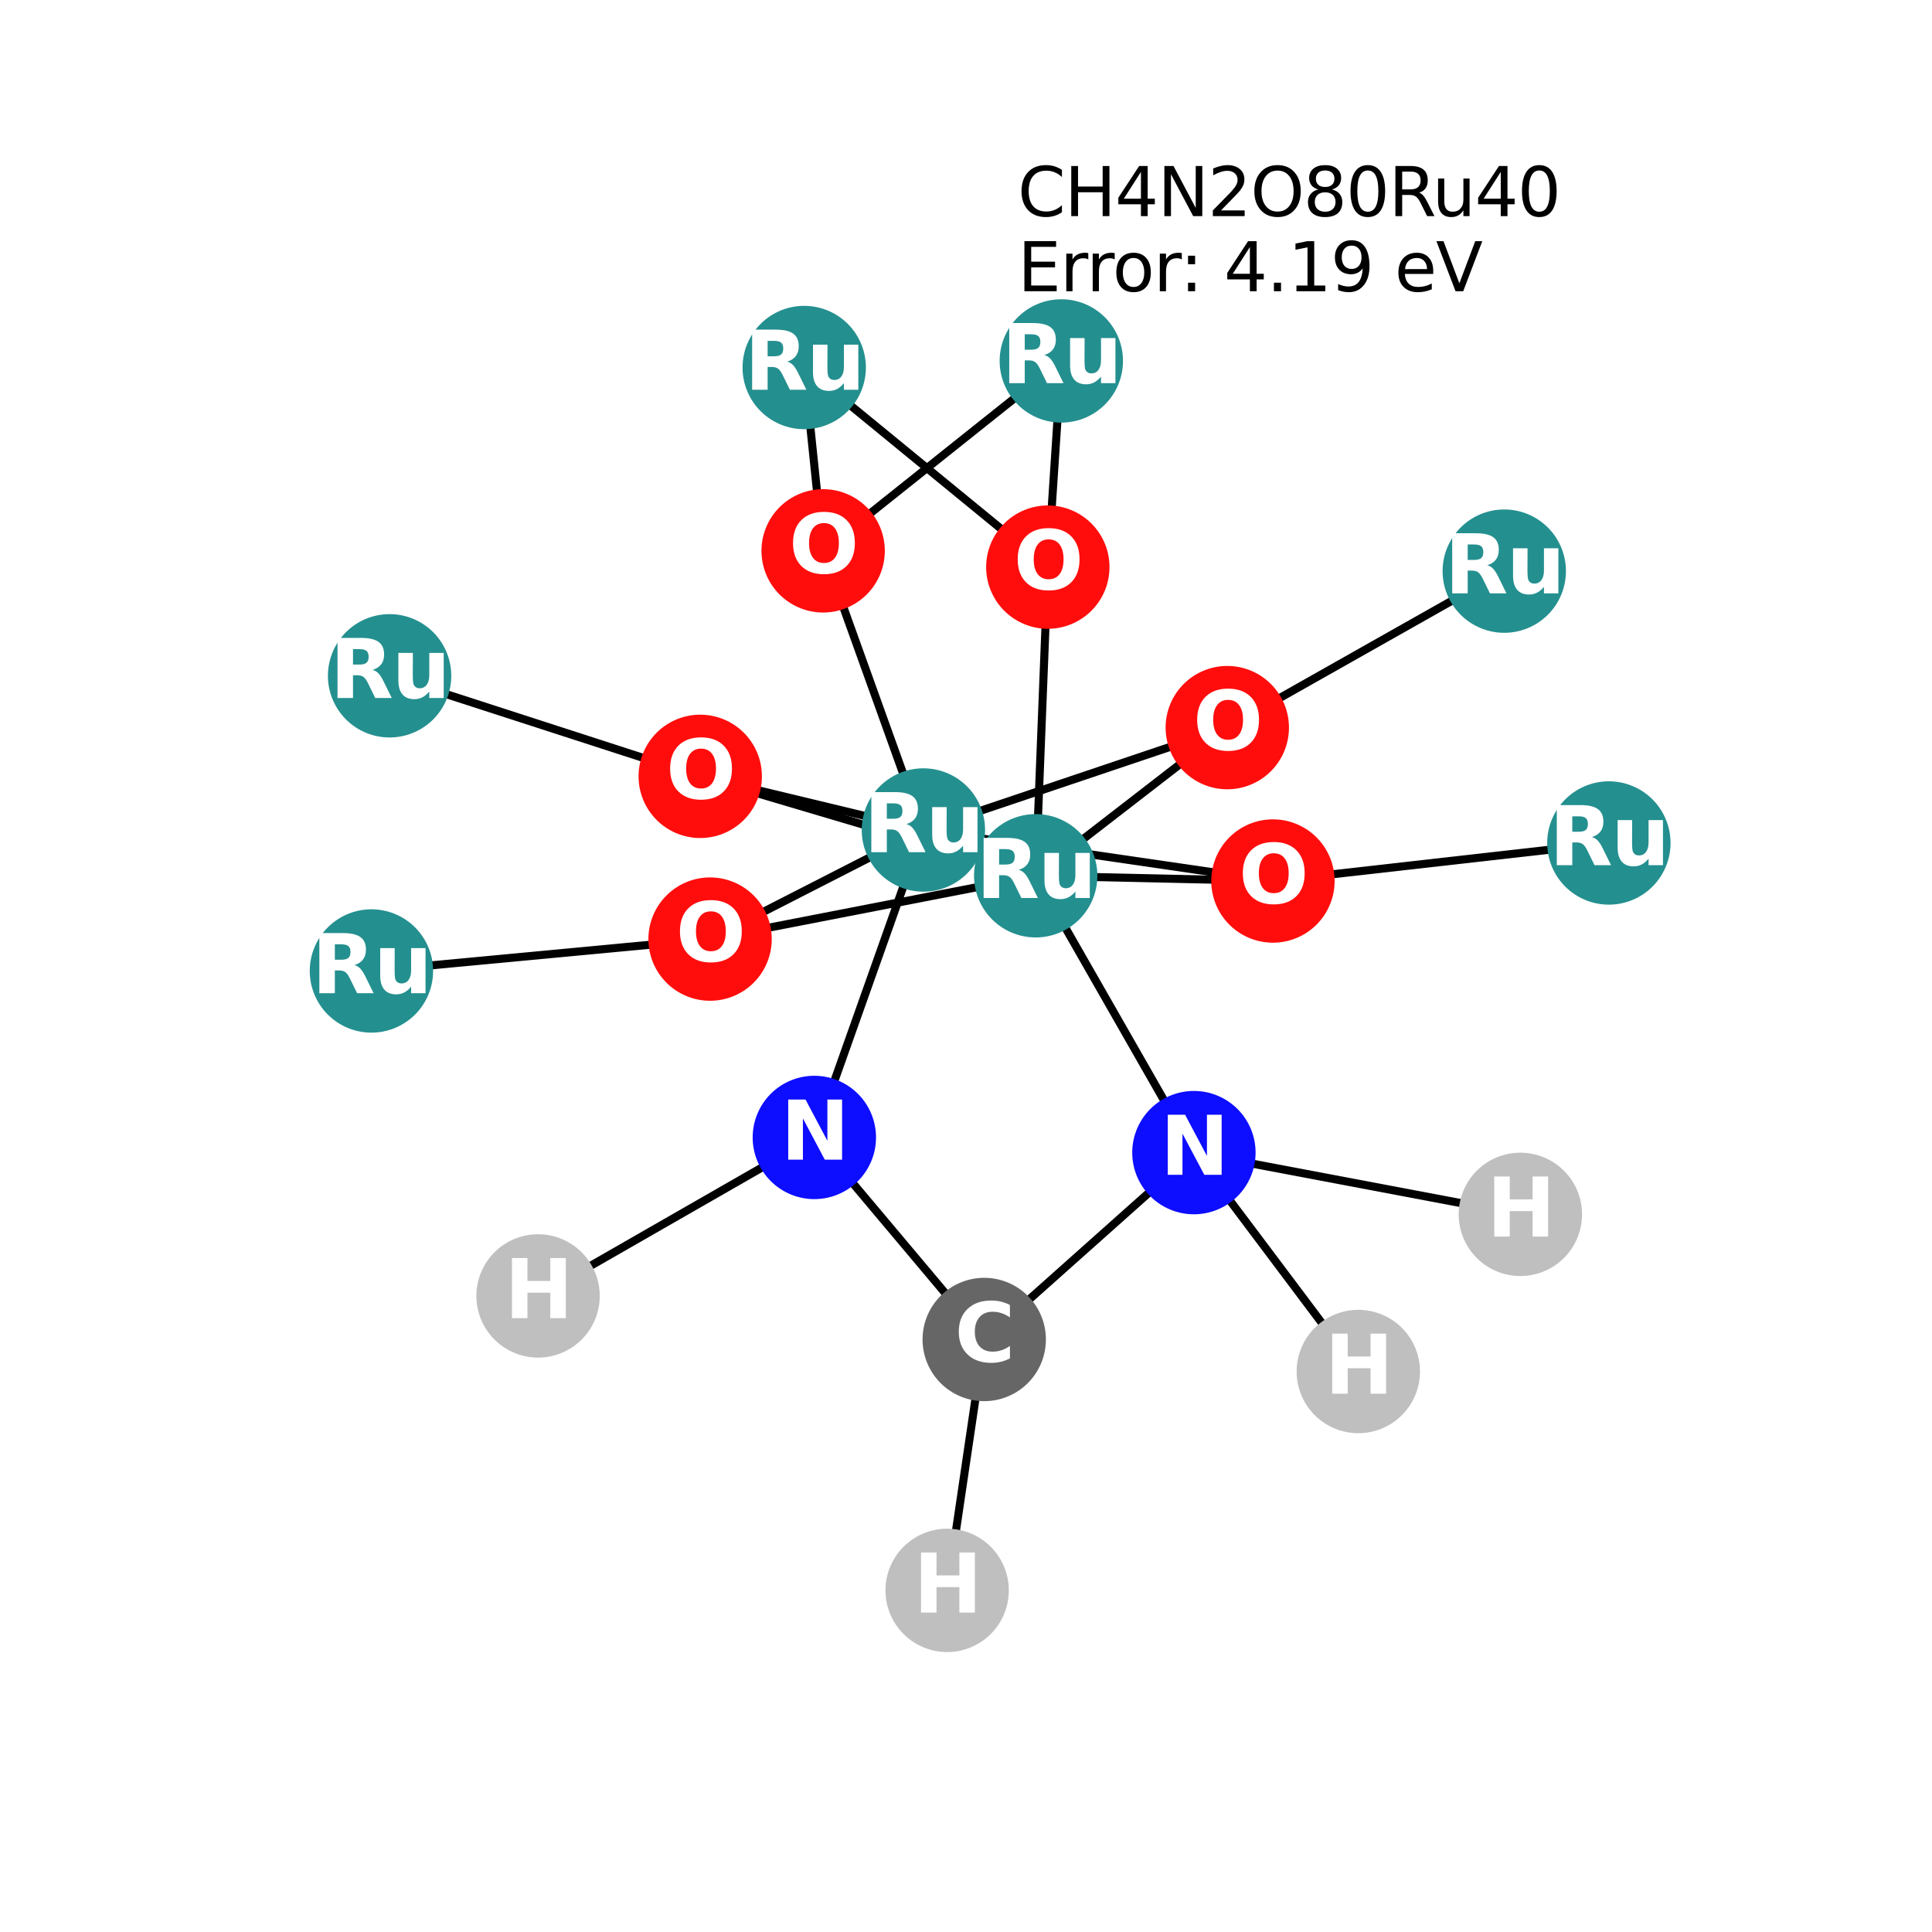 <?xml version="1.0" encoding="utf-8" standalone="no"?>
<!DOCTYPE svg PUBLIC "-//W3C//DTD SVG 1.1//EN"
  "http://www.w3.org/Graphics/SVG/1.1/DTD/svg11.dtd">
<svg xmlns:xlink="http://www.w3.org/1999/xlink" width="288pt" height="288pt" viewBox="0 0 288 288" xmlns="http://www.w3.org/2000/svg" version="1.1">
 <defs>
  <style type="text/css">*{stroke-linejoin: round; stroke-linecap: butt}</style>
 </defs>
 <g id="figure_1">
  <g id="patch_1">
   <path d="M 0 288 
L 288 288 
L 288 0 
L 0 0 
z
" style="fill: #ffffff"/>
  </g>
  <g id="axes_1">
   <g id="LineCollection_1">
    <path d="M 154.389 130.55 
L 156.197 84.539 
" clip-path="url(#pb56e0d92e4)" style="fill: none; stroke: #000000; stroke-width: 1.2"/>
    <path d="M 154.389 130.55 
L 189.756 131.332 
" clip-path="url(#pb56e0d92e4)" style="fill: none; stroke: #000000; stroke-width: 1.2"/>
    <path d="M 154.389 130.55 
L 182.95 108.464 
" clip-path="url(#pb56e0d92e4)" style="fill: none; stroke: #000000; stroke-width: 1.2"/>
    <path d="M 154.389 130.55 
L 105.849 139.989 
" clip-path="url(#pb56e0d92e4)" style="fill: none; stroke: #000000; stroke-width: 1.2"/>
    <path d="M 154.389 130.55 
L 104.383 115.73 
" clip-path="url(#pb56e0d92e4)" style="fill: none; stroke: #000000; stroke-width: 1.2"/>
    <path d="M 154.389 130.55 
L 177.974 171.819 
" clip-path="url(#pb56e0d92e4)" style="fill: none; stroke: #000000; stroke-width: 1.2"/>
    <path d="M 158.209 53.804 
L 156.197 84.539 
" clip-path="url(#pb56e0d92e4)" style="fill: none; stroke: #000000; stroke-width: 1.2"/>
    <path d="M 158.209 53.804 
L 122.704 82.114 
" clip-path="url(#pb56e0d92e4)" style="fill: none; stroke: #000000; stroke-width: 1.2"/>
    <path d="M 224.238 85.138 
L 182.95 108.464 
" clip-path="url(#pb56e0d92e4)" style="fill: none; stroke: #000000; stroke-width: 1.2"/>
    <path d="M 239.831 125.662 
L 189.756 131.332 
" clip-path="url(#pb56e0d92e4)" style="fill: none; stroke: #000000; stroke-width: 1.2"/>
    <path d="M 137.65 123.726 
L 189.756 131.332 
" clip-path="url(#pb56e0d92e4)" style="fill: none; stroke: #000000; stroke-width: 1.2"/>
    <path d="M 137.65 123.726 
L 182.95 108.464 
" clip-path="url(#pb56e0d92e4)" style="fill: none; stroke: #000000; stroke-width: 1.2"/>
    <path d="M 137.65 123.726 
L 122.704 82.114 
" clip-path="url(#pb56e0d92e4)" style="fill: none; stroke: #000000; stroke-width: 1.2"/>
    <path d="M 137.65 123.726 
L 105.849 139.989 
" clip-path="url(#pb56e0d92e4)" style="fill: none; stroke: #000000; stroke-width: 1.2"/>
    <path d="M 137.65 123.726 
L 104.383 115.73 
" clip-path="url(#pb56e0d92e4)" style="fill: none; stroke: #000000; stroke-width: 1.2"/>
    <path d="M 137.65 123.726 
L 121.393 169.558 
" clip-path="url(#pb56e0d92e4)" style="fill: none; stroke: #000000; stroke-width: 1.2"/>
    <path d="M 122.704 82.114 
L 119.882 54.786 
" clip-path="url(#pb56e0d92e4)" style="fill: none; stroke: #000000; stroke-width: 1.2"/>
    <path d="M 119.882 54.786 
L 156.197 84.539 
" clip-path="url(#pb56e0d92e4)" style="fill: none; stroke: #000000; stroke-width: 1.2"/>
    <path d="M 58.075 100.741 
L 104.383 115.73 
" clip-path="url(#pb56e0d92e4)" style="fill: none; stroke: #000000; stroke-width: 1.2"/>
    <path d="M 105.849 139.989 
L 55.369 144.741 
" clip-path="url(#pb56e0d92e4)" style="fill: none; stroke: #000000; stroke-width: 1.2"/>
    <path d="M 146.717 199.675 
L 141.189 237.076 
" clip-path="url(#pb56e0d92e4)" style="fill: none; stroke: #000000; stroke-width: 1.2"/>
    <path d="M 146.717 199.675 
L 121.393 169.558 
" clip-path="url(#pb56e0d92e4)" style="fill: none; stroke: #000000; stroke-width: 1.2"/>
    <path d="M 146.717 199.675 
L 177.974 171.819 
" clip-path="url(#pb56e0d92e4)" style="fill: none; stroke: #000000; stroke-width: 1.2"/>
    <path d="M 121.393 169.558 
L 80.208 193.181 
" clip-path="url(#pb56e0d92e4)" style="fill: none; stroke: #000000; stroke-width: 1.2"/>
    <path d="M 177.974 171.819 
L 202.481 204.45 
" clip-path="url(#pb56e0d92e4)" style="fill: none; stroke: #000000; stroke-width: 1.2"/>
    <path d="M 177.974 171.819 
L 226.638 181.023 
" clip-path="url(#pb56e0d92e4)" style="fill: none; stroke: #000000; stroke-width: 1.2"/>
   </g>
   <g id="PathCollection_1">
    <defs>
     <path id="C0_0_d1da2bb930" d="M 0 8.944 
C 2.372 8.944 4.647 8.002 6.325 6.325 
C 8.002 4.647 8.944 2.372 8.944 -0 
C 8.944 -2.372 8.002 -4.647 6.325 -6.325 
C 4.647 -8.002 2.372 -8.944 0 -8.944 
C -2.372 -8.944 -4.647 -8.002 -6.325 -6.325 
C -8.002 -4.647 -8.944 -2.372 -8.944 0 
C -8.944 2.372 -8.002 4.647 -6.325 6.325 
C -4.647 8.002 -2.372 8.944 0 8.944 
z
"/>
    </defs>
    <g clip-path="url(#pb56e0d92e4)">
     <use xlink:href="#C0_0_d1da2bb930" x="154.389" y="130.55" style="fill: #248f8f; stroke: #248f8f; stroke-width: 0.5"/>
    </g>
    <g clip-path="url(#pb56e0d92e4)">
     <use xlink:href="#C0_0_d1da2bb930" x="158.209" y="53.804" style="fill: #248f8f; stroke: #248f8f; stroke-width: 0.5"/>
    </g>
    <g clip-path="url(#pb56e0d92e4)">
     <use xlink:href="#C0_0_d1da2bb930" x="224.238" y="85.138" style="fill: #248f8f; stroke: #248f8f; stroke-width: 0.5"/>
    </g>
    <g clip-path="url(#pb56e0d92e4)">
     <use xlink:href="#C0_0_d1da2bb930" x="239.831" y="125.662" style="fill: #248f8f; stroke: #248f8f; stroke-width: 0.5"/>
    </g>
    <g clip-path="url(#pb56e0d92e4)">
     <use xlink:href="#C0_0_d1da2bb930" x="137.65" y="123.726" style="fill: #248f8f; stroke: #248f8f; stroke-width: 0.5"/>
    </g>
    <g clip-path="url(#pb56e0d92e4)">
     <use xlink:href="#C0_0_d1da2bb930" x="122.704" y="82.114" style="fill: #ff0d0d; stroke: #ff0d0d; stroke-width: 0.5"/>
    </g>
    <g clip-path="url(#pb56e0d92e4)">
     <use xlink:href="#C0_0_d1da2bb930" x="119.882" y="54.786" style="fill: #248f8f; stroke: #248f8f; stroke-width: 0.5"/>
    </g>
    <g clip-path="url(#pb56e0d92e4)">
     <use xlink:href="#C0_0_d1da2bb930" x="58.075" y="100.741" style="fill: #248f8f; stroke: #248f8f; stroke-width: 0.5"/>
    </g>
    <g clip-path="url(#pb56e0d92e4)">
     <use xlink:href="#C0_0_d1da2bb930" x="105.849" y="139.989" style="fill: #ff0d0d; stroke: #ff0d0d; stroke-width: 0.5"/>
    </g>
    <g clip-path="url(#pb56e0d92e4)">
     <use xlink:href="#C0_0_d1da2bb930" x="104.383" y="115.73" style="fill: #ff0d0d; stroke: #ff0d0d; stroke-width: 0.5"/>
    </g>
    <g clip-path="url(#pb56e0d92e4)">
     <use xlink:href="#C0_0_d1da2bb930" x="55.369" y="144.741" style="fill: #248f8f; stroke: #248f8f; stroke-width: 0.5"/>
    </g>
    <g clip-path="url(#pb56e0d92e4)">
     <use xlink:href="#C0_0_d1da2bb930" x="182.95" y="108.464" style="fill: #ff0d0d; stroke: #ff0d0d; stroke-width: 0.5"/>
    </g>
    <g clip-path="url(#pb56e0d92e4)">
     <use xlink:href="#C0_0_d1da2bb930" x="156.197" y="84.539" style="fill: #ff0d0d; stroke: #ff0d0d; stroke-width: 0.5"/>
    </g>
    <g clip-path="url(#pb56e0d92e4)">
     <use xlink:href="#C0_0_d1da2bb930" x="189.756" y="131.332" style="fill: #ff0d0d; stroke: #ff0d0d; stroke-width: 0.5"/>
    </g>
    <g clip-path="url(#pb56e0d92e4)">
     <use xlink:href="#C0_0_d1da2bb930" x="146.717" y="199.675" style="fill: #666666; stroke: #666666; stroke-width: 0.5"/>
    </g>
    <g clip-path="url(#pb56e0d92e4)">
     <use xlink:href="#C0_0_d1da2bb930" x="141.189" y="237.076" style="fill: #bfbfbf; stroke: #bfbfbf; stroke-width: 0.5"/>
    </g>
    <g clip-path="url(#pb56e0d92e4)">
     <use xlink:href="#C0_0_d1da2bb930" x="121.393" y="169.558" style="fill: #0d0dff; stroke: #0d0dff; stroke-width: 0.5"/>
    </g>
    <g clip-path="url(#pb56e0d92e4)">
     <use xlink:href="#C0_0_d1da2bb930" x="80.208" y="193.181" style="fill: #bfbfbf; stroke: #bfbfbf; stroke-width: 0.5"/>
    </g>
    <g clip-path="url(#pb56e0d92e4)">
     <use xlink:href="#C0_0_d1da2bb930" x="177.974" y="171.819" style="fill: #0d0dff; stroke: #0d0dff; stroke-width: 0.5"/>
    </g>
    <g clip-path="url(#pb56e0d92e4)">
     <use xlink:href="#C0_0_d1da2bb930" x="202.481" y="204.45" style="fill: #bfbfbf; stroke: #bfbfbf; stroke-width: 0.5"/>
    </g>
    <g clip-path="url(#pb56e0d92e4)">
     <use xlink:href="#C0_0_d1da2bb930" x="226.638" y="181.023" style="fill: #bfbfbf; stroke: #bfbfbf; stroke-width: 0.5"/>
    </g>
   </g>
   <g id="text_1">
    <g clip-path="url(#pb56e0d92e4)">
     <!-- Ru -->
     <g style="fill: #ffffff" transform="translate(145.498 133.861) scale(0.12 -0.12)">
      <defs>
       <path id="DejaVuSans-Bold-52" d="M 2297 2597 
Q 2675 2597 2839 2737 
Q 3003 2878 3003 3200 
Q 3003 3519 2839 3656 
Q 2675 3794 2297 3794 
L 1791 3794 
L 1791 2597 
L 2297 2597 
z
M 1791 1766 
L 1791 0 
L 588 0 
L 588 4666 
L 2425 4666 
Q 3347 4666 3776 4356 
Q 4206 4047 4206 3378 
Q 4206 2916 3982 2619 
Q 3759 2322 3309 2181 
Q 3556 2125 3751 1926 
Q 3947 1728 4147 1325 
L 4800 0 
L 3519 0 
L 2950 1159 
Q 2778 1509 2601 1637 
Q 2425 1766 2131 1766 
L 1791 1766 
z
" transform="scale(0.016)"/>
       <path id="DejaVuSans-Bold-75" d="M 500 1363 
L 500 3500 
L 1625 3500 
L 1625 3150 
Q 1625 2866 1622 2436 
Q 1619 2006 1619 1863 
Q 1619 1441 1641 1255 
Q 1663 1069 1716 984 
Q 1784 875 1895 815 
Q 2006 756 2150 756 
Q 2500 756 2700 1025 
Q 2900 1294 2900 1772 
L 2900 3500 
L 4019 3500 
L 4019 0 
L 2900 0 
L 2900 506 
Q 2647 200 2364 54 
Q 2081 -91 1741 -91 
Q 1134 -91 817 281 
Q 500 653 500 1363 
z
" transform="scale(0.016)"/>
      </defs>
      <use xlink:href="#DejaVuSans-Bold-52"/>
      <use xlink:href="#DejaVuSans-Bold-75" transform="translate(77.002 0)"/>
     </g>
    </g>
   </g>
   <g id="text_2">
    <g clip-path="url(#pb56e0d92e4)">
     <!-- Ru -->
     <g style="fill: #ffffff" transform="translate(149.318 57.115) scale(0.12 -0.12)">
      <use xlink:href="#DejaVuSans-Bold-52"/>
      <use xlink:href="#DejaVuSans-Bold-75" transform="translate(77.002 0)"/>
     </g>
    </g>
   </g>
   <g id="text_3">
    <g clip-path="url(#pb56e0d92e4)">
     <!-- Ru -->
     <g style="fill: #ffffff" transform="translate(215.347 88.45) scale(0.12 -0.12)">
      <use xlink:href="#DejaVuSans-Bold-52"/>
      <use xlink:href="#DejaVuSans-Bold-75" transform="translate(77.002 0)"/>
     </g>
    </g>
   </g>
   <g id="text_4">
    <g clip-path="url(#pb56e0d92e4)">
     <!-- Ru -->
     <g style="fill: #ffffff" transform="translate(230.94 128.973) scale(0.12 -0.12)">
      <use xlink:href="#DejaVuSans-Bold-52"/>
      <use xlink:href="#DejaVuSans-Bold-75" transform="translate(77.002 0)"/>
     </g>
    </g>
   </g>
   <g id="text_5">
    <g clip-path="url(#pb56e0d92e4)">
     <!-- Ru -->
     <g style="fill: #ffffff" transform="translate(128.758 127.037) scale(0.12 -0.12)">
      <use xlink:href="#DejaVuSans-Bold-52"/>
      <use xlink:href="#DejaVuSans-Bold-75" transform="translate(77.002 0)"/>
     </g>
    </g>
   </g>
   <g id="text_6">
    <g clip-path="url(#pb56e0d92e4)">
     <!-- O -->
     <g style="fill: #ffffff" transform="translate(117.603 85.425) scale(0.12 -0.12)">
      <defs>
       <path id="DejaVuSans-Bold-4f" d="M 2719 3878 
Q 2169 3878 1866 3472 
Q 1563 3066 1563 2328 
Q 1563 1594 1866 1187 
Q 2169 781 2719 781 
Q 3272 781 3575 1187 
Q 3878 1594 3878 2328 
Q 3878 3066 3575 3472 
Q 3272 3878 2719 3878 
z
M 2719 4750 
Q 3844 4750 4481 4106 
Q 5119 3463 5119 2328 
Q 5119 1197 4481 553 
Q 3844 -91 2719 -91 
Q 1597 -91 958 553 
Q 319 1197 319 2328 
Q 319 3463 958 4106 
Q 1597 4750 2719 4750 
z
" transform="scale(0.016)"/>
      </defs>
      <use xlink:href="#DejaVuSans-Bold-4f"/>
     </g>
    </g>
   </g>
   <g id="text_7">
    <g clip-path="url(#pb56e0d92e4)">
     <!-- Ru -->
     <g style="fill: #ffffff" transform="translate(110.991 58.098) scale(0.12 -0.12)">
      <use xlink:href="#DejaVuSans-Bold-52"/>
      <use xlink:href="#DejaVuSans-Bold-75" transform="translate(77.002 0)"/>
     </g>
    </g>
   </g>
   <g id="text_8">
    <g clip-path="url(#pb56e0d92e4)">
     <!-- Ru -->
     <g style="fill: #ffffff" transform="translate(49.184 104.052) scale(0.12 -0.12)">
      <use xlink:href="#DejaVuSans-Bold-52"/>
      <use xlink:href="#DejaVuSans-Bold-75" transform="translate(77.002 0)"/>
     </g>
    </g>
   </g>
   <g id="text_9">
    <g clip-path="url(#pb56e0d92e4)">
     <!-- O -->
     <g style="fill: #ffffff" transform="translate(100.748 143.301) scale(0.12 -0.12)">
      <use xlink:href="#DejaVuSans-Bold-4f"/>
     </g>
    </g>
   </g>
   <g id="text_10">
    <g clip-path="url(#pb56e0d92e4)">
     <!-- O -->
     <g style="fill: #ffffff" transform="translate(99.283 119.042) scale(0.12 -0.12)">
      <use xlink:href="#DejaVuSans-Bold-4f"/>
     </g>
    </g>
   </g>
   <g id="text_11">
    <g clip-path="url(#pb56e0d92e4)">
     <!-- Ru -->
     <g style="fill: #ffffff" transform="translate(46.477 148.053) scale(0.12 -0.12)">
      <use xlink:href="#DejaVuSans-Bold-52"/>
      <use xlink:href="#DejaVuSans-Bold-75" transform="translate(77.002 0)"/>
     </g>
    </g>
   </g>
   <g id="text_12">
    <g clip-path="url(#pb56e0d92e4)">
     <!-- O -->
     <g style="fill: #ffffff" transform="translate(177.849 111.775) scale(0.12 -0.12)">
      <use xlink:href="#DejaVuSans-Bold-4f"/>
     </g>
    </g>
   </g>
   <g id="text_13">
    <g clip-path="url(#pb56e0d92e4)">
     <!-- O -->
     <g style="fill: #ffffff" transform="translate(151.096 87.85) scale(0.12 -0.12)">
      <use xlink:href="#DejaVuSans-Bold-4f"/>
     </g>
    </g>
   </g>
   <g id="text_14">
    <g clip-path="url(#pb56e0d92e4)">
     <!-- O -->
     <g style="fill: #ffffff" transform="translate(184.655 134.643) scale(0.12 -0.12)">
      <use xlink:href="#DejaVuSans-Bold-4f"/>
     </g>
    </g>
   </g>
   <g id="text_15">
    <g clip-path="url(#pb56e0d92e4)">
     <!-- C -->
     <g style="fill: #ffffff" transform="translate(142.314 202.987) scale(0.12 -0.12)">
      <defs>
       <path id="DejaVuSans-Bold-43" d="M 4288 256 
Q 3956 84 3597 -3 
Q 3238 -91 2847 -91 
Q 1681 -91 1000 561 
Q 319 1213 319 2328 
Q 319 3447 1000 4098 
Q 1681 4750 2847 4750 
Q 3238 4750 3597 4662 
Q 3956 4575 4288 4403 
L 4288 3438 
Q 3953 3666 3628 3772 
Q 3303 3878 2944 3878 
Q 2300 3878 1931 3465 
Q 1563 3053 1563 2328 
Q 1563 1606 1931 1193 
Q 2300 781 2944 781 
Q 3303 781 3628 887 
Q 3953 994 4288 1222 
L 4288 256 
z
" transform="scale(0.016)"/>
      </defs>
      <use xlink:href="#DejaVuSans-Bold-43"/>
     </g>
    </g>
   </g>
   <g id="text_16">
    <g clip-path="url(#pb56e0d92e4)">
     <!-- H -->
     <g style="fill: #ffffff" transform="translate(136.168 240.388) scale(0.12 -0.12)">
      <defs>
       <path id="DejaVuSans-Bold-48" d="M 588 4666 
L 1791 4666 
L 1791 2888 
L 3566 2888 
L 3566 4666 
L 4769 4666 
L 4769 0 
L 3566 0 
L 3566 1978 
L 1791 1978 
L 1791 0 
L 588 0 
L 588 4666 
z
" transform="scale(0.016)"/>
      </defs>
      <use xlink:href="#DejaVuSans-Bold-48"/>
     </g>
    </g>
   </g>
   <g id="text_17">
    <g clip-path="url(#pb56e0d92e4)">
     <!-- N -->
     <g style="fill: #ffffff" transform="translate(116.372 172.869) scale(0.12 -0.12)">
      <defs>
       <path id="DejaVuSans-Bold-4e" d="M 588 4666 
L 1931 4666 
L 3628 1466 
L 3628 4666 
L 4769 4666 
L 4769 0 
L 3425 0 
L 1728 3200 
L 1728 0 
L 588 0 
L 588 4666 
z
" transform="scale(0.016)"/>
      </defs>
      <use xlink:href="#DejaVuSans-Bold-4e"/>
     </g>
    </g>
   </g>
   <g id="text_18">
    <g clip-path="url(#pb56e0d92e4)">
     <!-- H -->
     <g style="fill: #ffffff" transform="translate(75.187 196.493) scale(0.12 -0.12)">
      <use xlink:href="#DejaVuSans-Bold-48"/>
     </g>
    </g>
   </g>
   <g id="text_19">
    <g clip-path="url(#pb56e0d92e4)">
     <!-- N -->
     <g style="fill: #ffffff" transform="translate(172.952 175.13) scale(0.12 -0.12)">
      <use xlink:href="#DejaVuSans-Bold-4e"/>
     </g>
    </g>
   </g>
   <g id="text_20">
    <g clip-path="url(#pb56e0d92e4)">
     <!-- H -->
     <g style="fill: #ffffff" transform="translate(197.46 207.761) scale(0.12 -0.12)">
      <use xlink:href="#DejaVuSans-Bold-48"/>
     </g>
    </g>
   </g>
   <g id="text_21">
    <g clip-path="url(#pb56e0d92e4)">
     <!-- H -->
     <g style="fill: #ffffff" transform="translate(221.617 184.334) scale(0.12 -0.12)">
      <use xlink:href="#DejaVuSans-Bold-48"/>
     </g>
    </g>
   </g>
   <g id="text_22">
    <!-- CH4N2O80Ru40 -->
    <g transform="translate(151.704 32.214) scale(0.1 -0.1)">
     <defs>
      <path id="DejaVuSans-43" d="M 4122 4306 
L 4122 3641 
Q 3803 3938 3442 4084 
Q 3081 4231 2675 4231 
Q 1875 4231 1450 3742 
Q 1025 3253 1025 2328 
Q 1025 1406 1450 917 
Q 1875 428 2675 428 
Q 3081 428 3442 575 
Q 3803 722 4122 1019 
L 4122 359 
Q 3791 134 3420 21 
Q 3050 -91 2638 -91 
Q 1578 -91 968 557 
Q 359 1206 359 2328 
Q 359 3453 968 4101 
Q 1578 4750 2638 4750 
Q 3056 4750 3426 4639 
Q 3797 4528 4122 4306 
z
" transform="scale(0.016)"/>
      <path id="DejaVuSans-48" d="M 628 4666 
L 1259 4666 
L 1259 2753 
L 3553 2753 
L 3553 4666 
L 4184 4666 
L 4184 0 
L 3553 0 
L 3553 2222 
L 1259 2222 
L 1259 0 
L 628 0 
L 628 4666 
z
" transform="scale(0.016)"/>
      <path id="DejaVuSans-34" d="M 2419 4116 
L 825 1625 
L 2419 1625 
L 2419 4116 
z
M 2253 4666 
L 3047 4666 
L 3047 1625 
L 3713 1625 
L 3713 1100 
L 3047 1100 
L 3047 0 
L 2419 0 
L 2419 1100 
L 313 1100 
L 313 1709 
L 2253 4666 
z
" transform="scale(0.016)"/>
      <path id="DejaVuSans-4e" d="M 628 4666 
L 1478 4666 
L 3547 763 
L 3547 4666 
L 4159 4666 
L 4159 0 
L 3309 0 
L 1241 3903 
L 1241 0 
L 628 0 
L 628 4666 
z
" transform="scale(0.016)"/>
      <path id="DejaVuSans-32" d="M 1228 531 
L 3431 531 
L 3431 0 
L 469 0 
L 469 531 
Q 828 903 1448 1529 
Q 2069 2156 2228 2338 
Q 2531 2678 2651 2914 
Q 2772 3150 2772 3378 
Q 2772 3750 2511 3984 
Q 2250 4219 1831 4219 
Q 1534 4219 1204 4116 
Q 875 4013 500 3803 
L 500 4441 
Q 881 4594 1212 4672 
Q 1544 4750 1819 4750 
Q 2544 4750 2975 4387 
Q 3406 4025 3406 3419 
Q 3406 3131 3298 2873 
Q 3191 2616 2906 2266 
Q 2828 2175 2409 1742 
Q 1991 1309 1228 531 
z
" transform="scale(0.016)"/>
      <path id="DejaVuSans-4f" d="M 2522 4238 
Q 1834 4238 1429 3725 
Q 1025 3213 1025 2328 
Q 1025 1447 1429 934 
Q 1834 422 2522 422 
Q 3209 422 3611 934 
Q 4013 1447 4013 2328 
Q 4013 3213 3611 3725 
Q 3209 4238 2522 4238 
z
M 2522 4750 
Q 3503 4750 4090 4092 
Q 4678 3434 4678 2328 
Q 4678 1225 4090 567 
Q 3503 -91 2522 -91 
Q 1538 -91 948 565 
Q 359 1222 359 2328 
Q 359 3434 948 4092 
Q 1538 4750 2522 4750 
z
" transform="scale(0.016)"/>
      <path id="DejaVuSans-38" d="M 2034 2216 
Q 1584 2216 1326 1975 
Q 1069 1734 1069 1313 
Q 1069 891 1326 650 
Q 1584 409 2034 409 
Q 2484 409 2743 651 
Q 3003 894 3003 1313 
Q 3003 1734 2745 1975 
Q 2488 2216 2034 2216 
z
M 1403 2484 
Q 997 2584 770 2862 
Q 544 3141 544 3541 
Q 544 4100 942 4425 
Q 1341 4750 2034 4750 
Q 2731 4750 3128 4425 
Q 3525 4100 3525 3541 
Q 3525 3141 3298 2862 
Q 3072 2584 2669 2484 
Q 3125 2378 3379 2068 
Q 3634 1759 3634 1313 
Q 3634 634 3220 271 
Q 2806 -91 2034 -91 
Q 1263 -91 848 271 
Q 434 634 434 1313 
Q 434 1759 690 2068 
Q 947 2378 1403 2484 
z
M 1172 3481 
Q 1172 3119 1398 2916 
Q 1625 2713 2034 2713 
Q 2441 2713 2670 2916 
Q 2900 3119 2900 3481 
Q 2900 3844 2670 4047 
Q 2441 4250 2034 4250 
Q 1625 4250 1398 4047 
Q 1172 3844 1172 3481 
z
" transform="scale(0.016)"/>
      <path id="DejaVuSans-30" d="M 2034 4250 
Q 1547 4250 1301 3770 
Q 1056 3291 1056 2328 
Q 1056 1369 1301 889 
Q 1547 409 2034 409 
Q 2525 409 2770 889 
Q 3016 1369 3016 2328 
Q 3016 3291 2770 3770 
Q 2525 4250 2034 4250 
z
M 2034 4750 
Q 2819 4750 3233 4129 
Q 3647 3509 3647 2328 
Q 3647 1150 3233 529 
Q 2819 -91 2034 -91 
Q 1250 -91 836 529 
Q 422 1150 422 2328 
Q 422 3509 836 4129 
Q 1250 4750 2034 4750 
z
" transform="scale(0.016)"/>
      <path id="DejaVuSans-52" d="M 2841 2188 
Q 3044 2119 3236 1894 
Q 3428 1669 3622 1275 
L 4263 0 
L 3584 0 
L 2988 1197 
Q 2756 1666 2539 1819 
Q 2322 1972 1947 1972 
L 1259 1972 
L 1259 0 
L 628 0 
L 628 4666 
L 2053 4666 
Q 2853 4666 3247 4331 
Q 3641 3997 3641 3322 
Q 3641 2881 3436 2590 
Q 3231 2300 2841 2188 
z
M 1259 4147 
L 1259 2491 
L 2053 2491 
Q 2509 2491 2742 2702 
Q 2975 2913 2975 3322 
Q 2975 3731 2742 3939 
Q 2509 4147 2053 4147 
L 1259 4147 
z
" transform="scale(0.016)"/>
      <path id="DejaVuSans-75" d="M 544 1381 
L 544 3500 
L 1119 3500 
L 1119 1403 
Q 1119 906 1312 657 
Q 1506 409 1894 409 
Q 2359 409 2629 706 
Q 2900 1003 2900 1516 
L 2900 3500 
L 3475 3500 
L 3475 0 
L 2900 0 
L 2900 538 
Q 2691 219 2414 64 
Q 2138 -91 1772 -91 
Q 1169 -91 856 284 
Q 544 659 544 1381 
z
M 1991 3584 
L 1991 3584 
z
" transform="scale(0.016)"/>
     </defs>
     <use xlink:href="#DejaVuSans-43"/>
     <use xlink:href="#DejaVuSans-48" transform="translate(69.824 0)"/>
     <use xlink:href="#DejaVuSans-34" transform="translate(145.02 0)"/>
     <use xlink:href="#DejaVuSans-4e" transform="translate(208.643 0)"/>
     <use xlink:href="#DejaVuSans-32" transform="translate(283.447 0)"/>
     <use xlink:href="#DejaVuSans-4f" transform="translate(347.07 0)"/>
     <use xlink:href="#DejaVuSans-38" transform="translate(425.781 0)"/>
     <use xlink:href="#DejaVuSans-30" transform="translate(489.404 0)"/>
     <use xlink:href="#DejaVuSans-52" transform="translate(553.027 0)"/>
     <use xlink:href="#DejaVuSans-75" transform="translate(618.01 0)"/>
     <use xlink:href="#DejaVuSans-34" transform="translate(681.389 0)"/>
     <use xlink:href="#DejaVuSans-30" transform="translate(745.012 0)"/>
    </g>
    <!-- Error: 4.19 eV -->
    <g transform="translate(151.704 43.412) scale(0.1 -0.1)">
     <defs>
      <path id="DejaVuSans-45" d="M 628 4666 
L 3578 4666 
L 3578 4134 
L 1259 4134 
L 1259 2753 
L 3481 2753 
L 3481 2222 
L 1259 2222 
L 1259 531 
L 3634 531 
L 3634 0 
L 628 0 
L 628 4666 
z
" transform="scale(0.016)"/>
      <path id="DejaVuSans-72" d="M 2631 2963 
Q 2534 3019 2420 3045 
Q 2306 3072 2169 3072 
Q 1681 3072 1420 2755 
Q 1159 2438 1159 1844 
L 1159 0 
L 581 0 
L 581 3500 
L 1159 3500 
L 1159 2956 
Q 1341 3275 1631 3429 
Q 1922 3584 2338 3584 
Q 2397 3584 2469 3576 
Q 2541 3569 2628 3553 
L 2631 2963 
z
" transform="scale(0.016)"/>
      <path id="DejaVuSans-6f" d="M 1959 3097 
Q 1497 3097 1228 2736 
Q 959 2375 959 1747 
Q 959 1119 1226 758 
Q 1494 397 1959 397 
Q 2419 397 2687 759 
Q 2956 1122 2956 1747 
Q 2956 2369 2687 2733 
Q 2419 3097 1959 3097 
z
M 1959 3584 
Q 2709 3584 3137 3096 
Q 3566 2609 3566 1747 
Q 3566 888 3137 398 
Q 2709 -91 1959 -91 
Q 1206 -91 779 398 
Q 353 888 353 1747 
Q 353 2609 779 3096 
Q 1206 3584 1959 3584 
z
" transform="scale(0.016)"/>
      <path id="DejaVuSans-3a" d="M 750 794 
L 1409 794 
L 1409 0 
L 750 0 
L 750 794 
z
M 750 3309 
L 1409 3309 
L 1409 2516 
L 750 2516 
L 750 3309 
z
" transform="scale(0.016)"/>
      <path id="DejaVuSans-20" transform="scale(0.016)"/>
      <path id="DejaVuSans-2e" d="M 684 794 
L 1344 794 
L 1344 0 
L 684 0 
L 684 794 
z
" transform="scale(0.016)"/>
      <path id="DejaVuSans-31" d="M 794 531 
L 1825 531 
L 1825 4091 
L 703 3866 
L 703 4441 
L 1819 4666 
L 2450 4666 
L 2450 531 
L 3481 531 
L 3481 0 
L 794 0 
L 794 531 
z
" transform="scale(0.016)"/>
      <path id="DejaVuSans-39" d="M 703 97 
L 703 672 
Q 941 559 1184 500 
Q 1428 441 1663 441 
Q 2288 441 2617 861 
Q 2947 1281 2994 2138 
Q 2813 1869 2534 1725 
Q 2256 1581 1919 1581 
Q 1219 1581 811 2004 
Q 403 2428 403 3163 
Q 403 3881 828 4315 
Q 1253 4750 1959 4750 
Q 2769 4750 3195 4129 
Q 3622 3509 3622 2328 
Q 3622 1225 3098 567 
Q 2575 -91 1691 -91 
Q 1453 -91 1209 -44 
Q 966 3 703 97 
z
M 1959 2075 
Q 2384 2075 2632 2365 
Q 2881 2656 2881 3163 
Q 2881 3666 2632 3958 
Q 2384 4250 1959 4250 
Q 1534 4250 1286 3958 
Q 1038 3666 1038 3163 
Q 1038 2656 1286 2365 
Q 1534 2075 1959 2075 
z
" transform="scale(0.016)"/>
      <path id="DejaVuSans-65" d="M 3597 1894 
L 3597 1613 
L 953 1613 
Q 991 1019 1311 708 
Q 1631 397 2203 397 
Q 2534 397 2845 478 
Q 3156 559 3463 722 
L 3463 178 
Q 3153 47 2828 -22 
Q 2503 -91 2169 -91 
Q 1331 -91 842 396 
Q 353 884 353 1716 
Q 353 2575 817 3079 
Q 1281 3584 2069 3584 
Q 2775 3584 3186 3129 
Q 3597 2675 3597 1894 
z
M 3022 2063 
Q 3016 2534 2758 2815 
Q 2500 3097 2075 3097 
Q 1594 3097 1305 2825 
Q 1016 2553 972 2059 
L 3022 2063 
z
" transform="scale(0.016)"/>
      <path id="DejaVuSans-56" d="M 1831 0 
L 50 4666 
L 709 4666 
L 2188 738 
L 3669 4666 
L 4325 4666 
L 2547 0 
L 1831 0 
z
" transform="scale(0.016)"/>
     </defs>
     <use xlink:href="#DejaVuSans-45"/>
     <use xlink:href="#DejaVuSans-72" transform="translate(63.184 0)"/>
     <use xlink:href="#DejaVuSans-72" transform="translate(102.547 0)"/>
     <use xlink:href="#DejaVuSans-6f" transform="translate(141.41 0)"/>
     <use xlink:href="#DejaVuSans-72" transform="translate(202.592 0)"/>
     <use xlink:href="#DejaVuSans-3a" transform="translate(241.955 0)"/>
     <use xlink:href="#DejaVuSans-20" transform="translate(275.646 0)"/>
     <use xlink:href="#DejaVuSans-34" transform="translate(307.434 0)"/>
     <use xlink:href="#DejaVuSans-2e" transform="translate(371.057 0)"/>
     <use xlink:href="#DejaVuSans-31" transform="translate(402.844 0)"/>
     <use xlink:href="#DejaVuSans-39" transform="translate(466.467 0)"/>
     <use xlink:href="#DejaVuSans-20" transform="translate(530.09 0)"/>
     <use xlink:href="#DejaVuSans-65" transform="translate(561.877 0)"/>
     <use xlink:href="#DejaVuSans-56" transform="translate(623.4 0)"/>
    </g>
   </g>
  </g>
 </g>
 <defs>
  <clipPath id="pb56e0d92e4">
   <rect x="36" y="34.56" width="223.2" height="221.76"/>
  </clipPath>
 </defs>
</svg>
